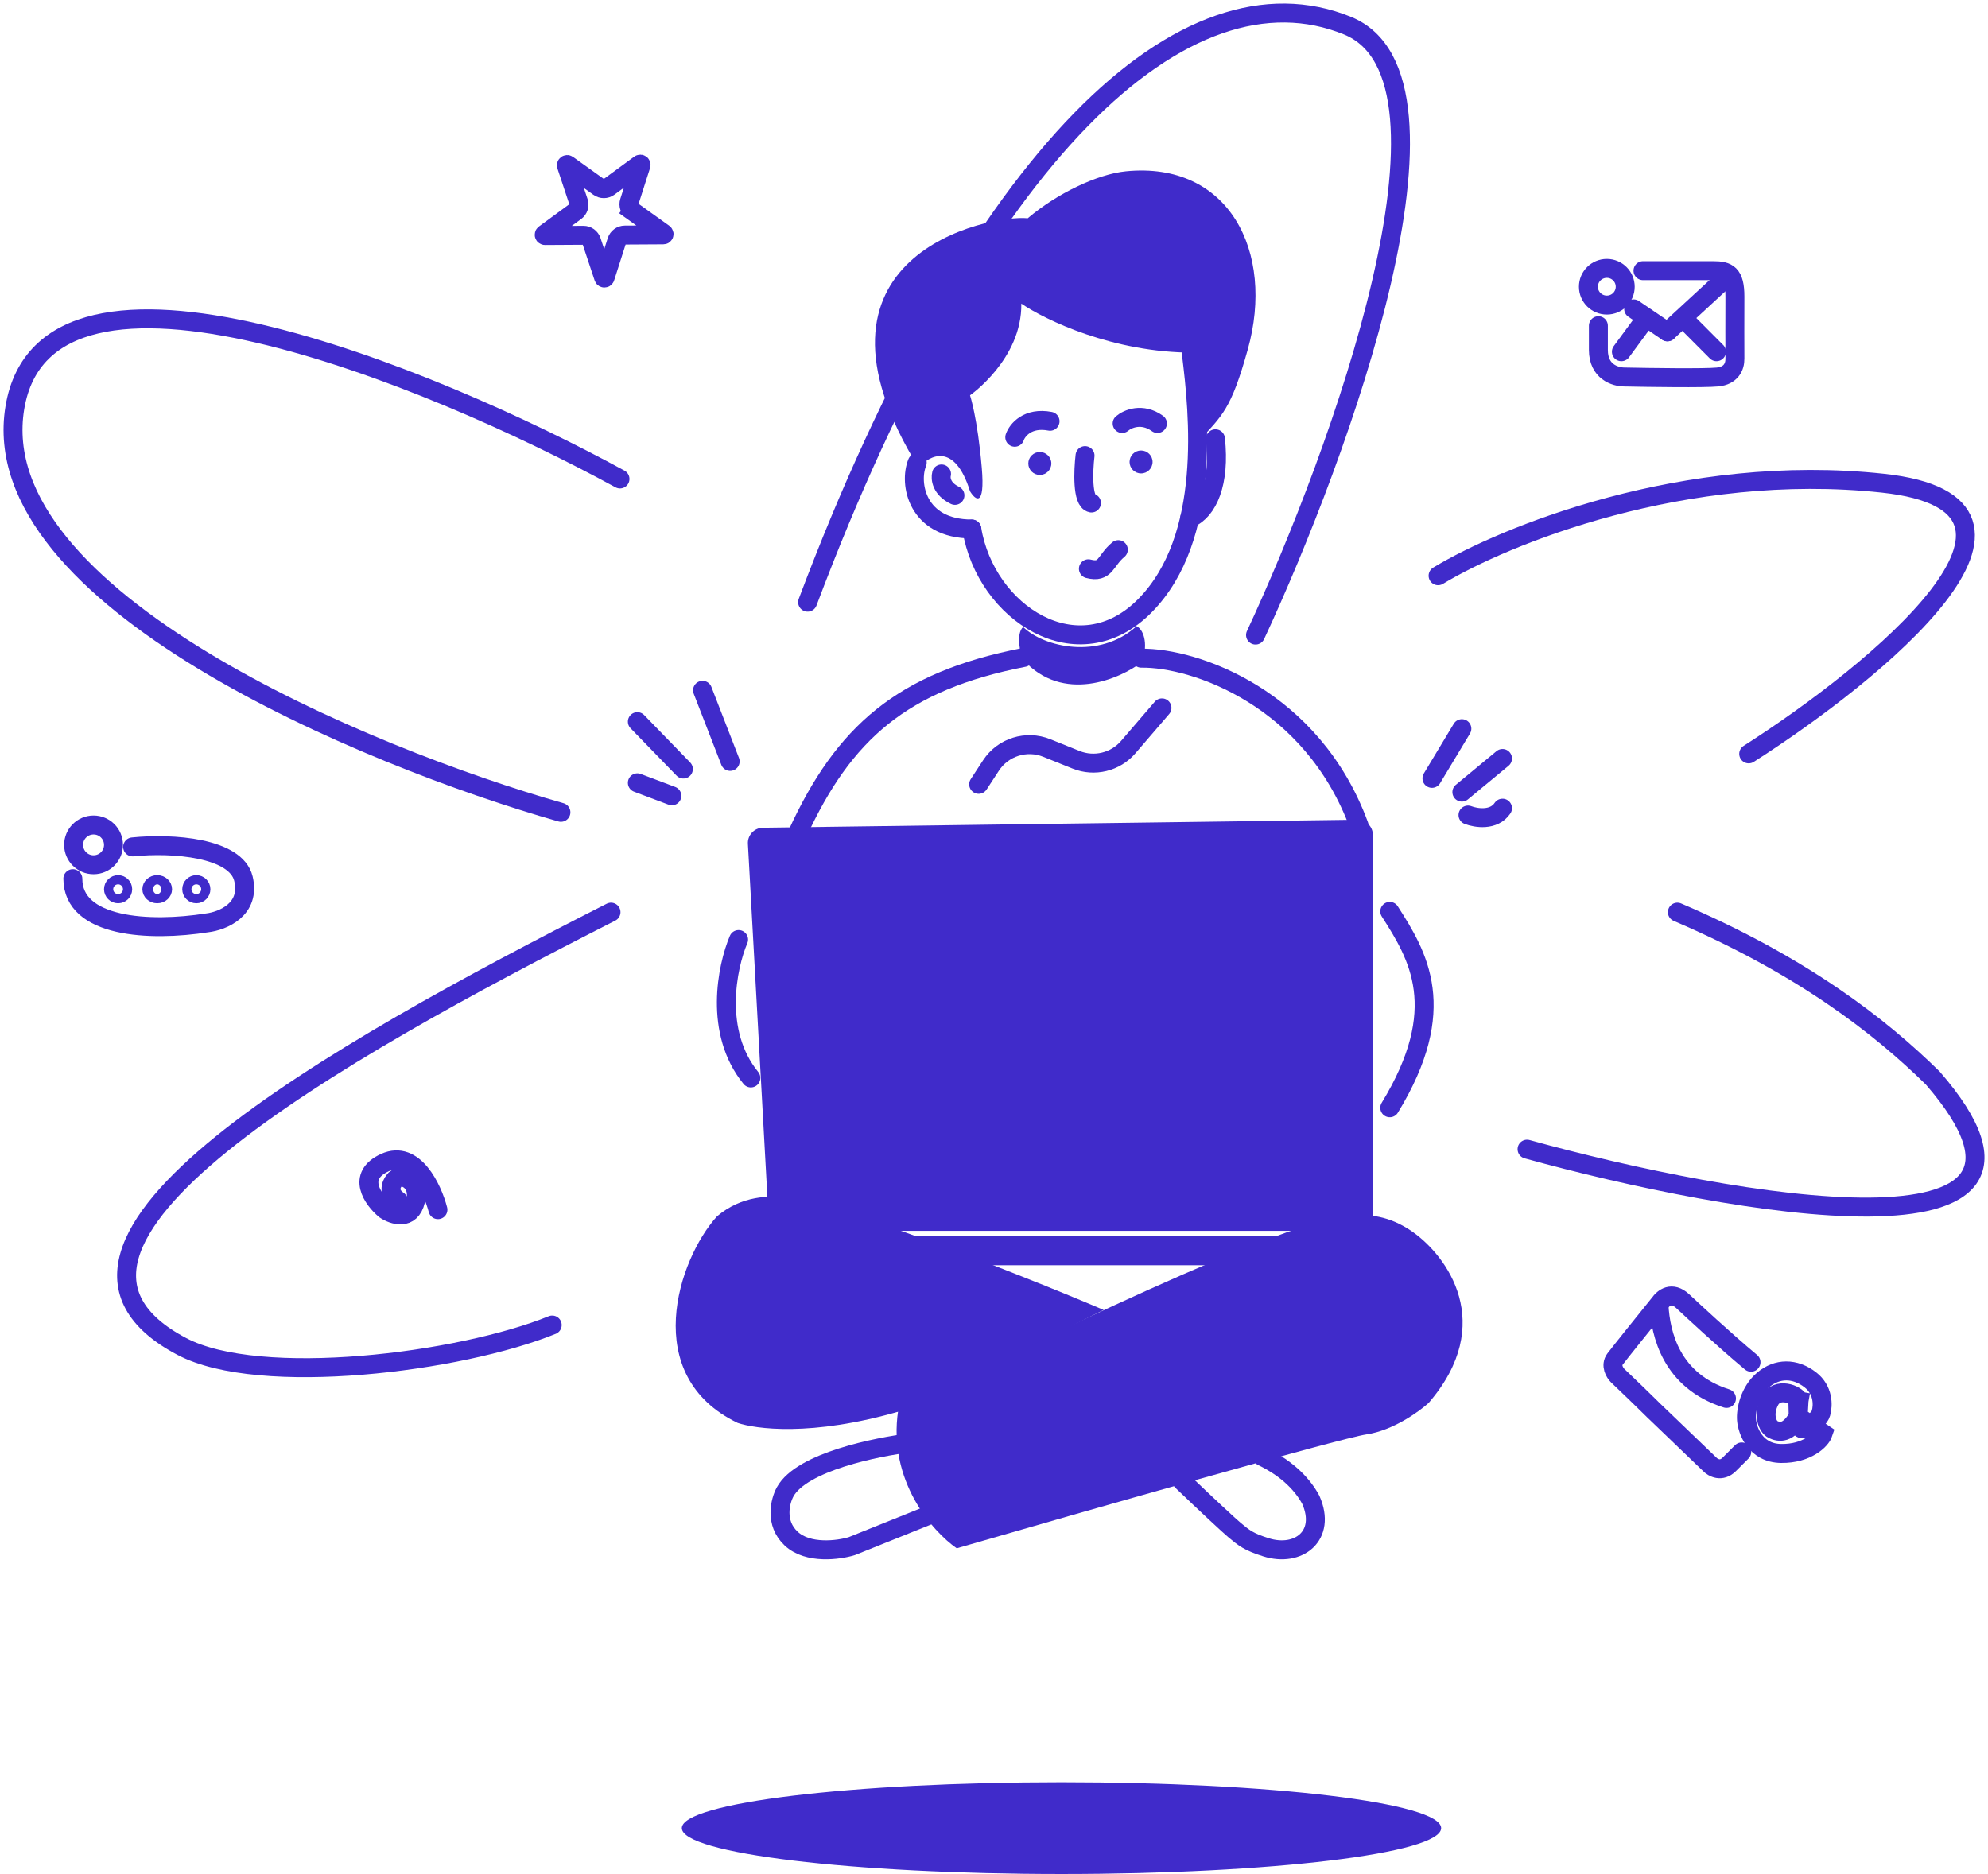 <svg width="472" height="445" viewBox="0 0 472 445" fill="none" xmlns="http://www.w3.org/2000/svg">
<path d="M22.213 205.344C24.828 205.344 26.948 203.231 26.948 200.624C26.948 198.017 24.828 195.903 22.213 195.903C19.599 195.903 17.479 198.017 17.479 200.624C17.479 203.231 19.599 205.344 22.213 205.344Z" stroke="#402BCA" stroke-width="4.5"/>
<path d="M31.491 201.105C41.041 200.124 56.026 201.284 57.797 208.649C59.568 216.014 52.805 218.707 49.202 219.134C35.485 221.307 17.297 220.284 17.297 208.649" stroke="#402BCA" stroke-width="4.5" stroke-linecap="round"/>
<path d="M28.041 212.243C28.644 212.243 29.133 211.756 29.133 211.154C29.133 210.552 28.644 210.065 28.041 210.065C27.437 210.065 26.948 210.552 26.948 211.154C26.948 211.756 27.437 212.243 28.041 212.243Z" stroke="#402BCA" stroke-width="4.5"/>
<path d="M38.602 211.154C38.602 211.683 38.108 212.243 37.328 212.243C36.548 212.243 36.053 211.683 36.053 211.154C36.053 210.625 36.548 210.065 37.328 210.065C38.108 210.065 38.602 210.625 38.602 211.154Z" stroke="#402BCA" stroke-width="4.5"/>
<path d="M46.615 212.243C47.218 212.243 47.707 211.756 47.707 211.154C47.707 210.552 47.218 210.065 46.615 210.065C46.012 210.065 45.522 210.552 45.522 211.154C45.522 211.756 46.012 212.243 46.615 212.243Z" stroke="#402BCA" stroke-width="4.5"/>
<path d="M381.499 72.444C383.914 72.444 385.869 70.493 385.869 68.087C385.869 65.68 383.914 63.73 381.499 63.73C379.084 63.73 377.128 65.68 377.128 68.087C377.128 70.493 379.084 72.444 381.499 72.444Z" stroke="#402BCA" stroke-width="4.5"/>
<path d="M390.087 64.274C393.288 64.274 402.44 64.274 406.745 64.274C410.231 64.274 411.91 65.043 411.91 70.426C411.91 75.656 411.866 82.431 411.91 85.165C411.939 87.087 410.981 89.215 407.776 89.522C404.575 89.83 391.722 89.65 385.694 89.522C383.455 89.522 379.496 88.257 379.496 83.114V77.347" stroke="#402BCA" stroke-width="4.5" stroke-linecap="round"/>
<path d="M387.872 73.352L395.885 78.799" stroke="#402BCA" stroke-width="4.5" stroke-linecap="round"/>
<path d="M395.885 78.799L410.453 65.364" stroke="#402BCA" stroke-width="4.5" stroke-linecap="round"/>
<path d="M399.578 75.531L403.559 79.525L407.539 83.519" stroke="#402BCA" stroke-width="4.5" stroke-linecap="round"/>
<path d="M384.959 83.519L390.833 75.531" stroke="#402BCA" stroke-width="4.5" stroke-linecap="round"/>
<path d="M413.527 344.774C412.318 345.982 411.272 347.024 410.555 347.742C408.679 349.612 406.713 348.521 405.962 347.742L394.009 336.257C392.243 334.621 390.75 333.006 384.081 326.661C383.396 325.979 382.315 324.238 383.451 322.728C384.584 321.217 390.961 313.288 394.009 309.513C394.931 308.178 396.941 306.59 399.501 308.965C401.708 311.01 409.273 318.089 415.734 323.472" stroke="#402BCA" stroke-width="4.5" stroke-linecap="round"/>
<path d="M393.882 309.921C394.257 316.81 396.792 327.898 409.907 332.071" stroke="#402BCA" stroke-width="4.5" stroke-linecap="round"/>
<path d="M427.137 332.604C426.995 333.894 426.904 335.246 426.926 336.396L427.137 332.604ZM427.519 330.484C427.385 331.28 427.246 331.614 427.137 332.604L427.519 330.484ZM432.851 340.383C432.341 341.927 429.016 345.226 422.879 345.142C416.739 345.058 414.86 339.66 414.663 337.147C414.485 334.849 415.377 330.421 418.644 327.655C421.933 324.868 426.114 324.79 429.821 327.655C432.895 330.028 432.891 333.657 432.345 335.553C432.017 336.68 430.786 337.786 428.506 339.133C427.37 339.805 426.969 338.413 426.926 336.396L432.851 340.383ZM427.137 332.604C426.536 331.081 421.922 329.308 420.177 332.604C418.378 336.005 419.755 338.87 420.924 339.431C422.417 340.148 424.609 340.524 426.926 336.396L427.137 332.604Z" stroke="#402BCA" stroke-width="4.5" stroke-linecap="round"/>
<path d="M103.977 287.252C102.667 282.212 98.32 272.918 91.406 276.059C84.491 279.201 88.524 284.83 91.406 287.252C93.344 288.561 97.512 289.961 98.673 285.092C99.834 280.222 94.941 278.219 93.566 280.379C92.841 281.23 92.022 283.364 94.548 285.092" stroke="#402BCA" stroke-width="4.5" stroke-linecap="round"/>
<path d="M134.487 39.312C134.467 39.254 134.474 39.22 134.482 39.198C134.492 39.17 134.514 39.136 134.552 39.109C134.59 39.081 134.628 39.07 134.658 39.069C134.681 39.068 134.716 39.072 134.766 39.108L142.195 44.424C142.899 44.929 143.85 44.923 144.549 44.411L151.916 39.01C151.966 38.973 152 38.969 152.023 38.97C152.053 38.971 152.092 38.981 152.13 39.009C152.168 39.036 152.191 39.069 152.201 39.097C152.209 39.119 152.216 39.152 152.197 39.211L149.422 47.898C149.158 48.722 149.457 49.622 150.162 50.127L150.693 49.389L150.162 50.127L157.591 55.443C157.641 55.479 157.656 55.51 157.662 55.532C157.671 55.561 157.672 55.601 157.658 55.646C157.644 55.69 157.619 55.722 157.596 55.741C157.577 55.755 157.548 55.772 157.486 55.772L148.341 55.825C147.474 55.829 146.708 56.391 146.444 57.215L143.669 65.902C143.65 65.961 143.624 65.984 143.605 65.997C143.581 66.014 143.543 66.028 143.496 66.028C143.449 66.029 143.411 66.015 143.386 65.999C143.367 65.986 143.341 65.962 143.322 65.904L140.446 57.249C140.174 56.428 139.402 55.875 138.534 55.88L129.39 55.933C129.328 55.933 129.297 55.916 129.279 55.902C129.255 55.884 129.23 55.852 129.216 55.808C129.201 55.764 129.202 55.724 129.21 55.695C129.217 55.673 129.231 55.641 129.281 55.605L136.647 50.204C137.347 49.691 137.635 48.788 137.362 47.967L134.487 39.312Z" stroke="#402BCA" stroke-width="4.5"/>
<path d="M247.29 205.313V236.178" stroke="#402BCA" stroke-width="4.5" stroke-linecap="round"/>
<path d="M270.599 208.945V238.357" stroke="#402BCA" stroke-width="4.5" stroke-linecap="round"/>
<path d="M216.081 342.602C208.384 343.557 190.366 347.081 186.419 354.247C185.235 356.397 183.862 361.629 187.84 365.354C191.819 369.08 199.089 368.103 202.227 367.145L220.521 359.801" stroke="#402BCA" stroke-width="4.5" stroke-linecap="round"/>
<path d="M320.968 288.525C306.607 288.986 243.177 319.602 213.257 334.853C210.709 351.658 221.461 363.724 227.155 367.657C256.979 359.024 318.188 341.529 324.443 340.608C330.697 339.688 336.893 335.237 339.21 333.127C355.424 314.25 343.456 298.213 335.445 292.554C329.743 288.525 324.82 288.401 320.968 288.525Z" fill="#402BCA"/>
<path d="M186.444 284.243C196.619 284.919 241.008 302.071 262.04 311.061L213.94 335.025C192.414 341.319 179.19 339.245 175.151 337.889C151.84 326.691 160.973 299.066 170.235 288.833C176.205 283.768 182.798 284 186.444 284.243Z" fill="#402BCA"/>
<path d="M299.694 345.87C306.054 348.917 309.492 352.909 311.236 356.183C314.972 364.708 308.263 369.832 300.604 367.424C296.371 366.091 295.373 365.198 293.131 363.346C291.994 362.405 286.681 357.483 280.615 351.67" stroke="#402BCA" stroke-width="4.5" stroke-linecap="round"/>
<path d="M177.572 200.378L182.455 288.848C182.561 290.773 184.158 292.279 186.092 292.279H322.316C324.327 292.279 325.958 290.654 325.958 288.648V198.282C325.958 196.257 324.297 194.624 322.267 194.651L181.159 196.548C179.089 196.575 177.458 198.317 177.572 200.378Z" fill="#402BCA"/>
<path d="M322.498 293.55H185.194C183.283 293.55 181.734 295.095 181.734 297C181.734 298.905 183.283 300.449 185.194 300.449H322.498C324.409 300.449 325.958 298.905 325.958 297C325.958 295.095 324.409 293.55 322.498 293.55Z" fill="#402BCA"/>
<path d="M270.963 156.293C283.65 156.111 311.572 165.734 322.68 196.054" stroke="#402BCA" stroke-width="4.5" stroke-linecap="round"/>
<path d="M243.102 156.111C214.148 161.74 200.308 174.085 189.382 197.87" stroke="#402BCA" stroke-width="4.5" stroke-linecap="round"/>
<path d="M339.98 184.828L347.082 173.027" stroke="#402BCA" stroke-width="4.5" stroke-linecap="round"/>
<path d="M347.082 188.096L356.733 180.108" stroke="#402BCA" stroke-width="4.5" stroke-linecap="round"/>
<path d="M348.539 193.543C350.42 194.269 354.694 194.959 356.733 191.909" stroke="#402BCA" stroke-width="4.5" stroke-linecap="round"/>
<path d="M162.249 182.619L151.323 171.362" stroke="#402BCA" stroke-width="4.5" stroke-linecap="round"/>
<path d="M173.357 180.803L166.802 163.918" stroke="#402BCA" stroke-width="4.5" stroke-linecap="round"/>
<path d="M159.517 188.973L151.323 185.887" stroke="#402BCA" stroke-width="4.5" stroke-linecap="round"/>
<path d="M329.964 216.419C336.702 226.95 344.35 239.477 329.964 263.049" stroke="#402BCA" stroke-width="4.5" stroke-linecap="round"/>
<path d="M271.146 157.201C272.784 152.48 271.291 149.304 269.834 148.698C261.094 156.687 247.837 153.721 242.92 148.88C241.172 150.478 242.191 155.204 242.92 156.656C252.389 167.114 265.865 161.255 271.146 157.201Z" fill="#402BCA"/>
<path d="M232.358 186.25L235.283 181.774C238.133 177.412 243.68 175.671 248.523 177.618L255.493 180.42C259.841 182.168 264.823 180.955 267.875 177.406L275.88 168.094" stroke="#402BCA" stroke-width="4.5" stroke-linecap="round"/>
<path d="M175.36 223.106C172.629 229.521 169.387 245.074 178.274 255.968" stroke="#402BCA" stroke-width="4.5" stroke-linecap="round"/>
<path d="M296.255 82.982C292.248 97.325 290.245 98.596 284.418 104.951C284.418 98.671 283.336 88.129 283.336 83.74C264.256 83.74 248.153 75.975 242.487 72.092C242.69 85.259 230.308 93.869 230.308 93.869C230.308 93.869 232.084 99.187 233.099 111.089C233.911 120.61 231.577 118.77 230.308 116.66C226.655 104.91 220.666 108.05 218.129 111.089C186.994 60.651 234.875 50.905 244.009 51.833C250.91 45.958 260.535 41.354 267.301 40.679C291.702 38.244 302.751 59.725 296.255 82.982Z" fill="#402BCA"/>
<path d="M230.735 125.637C234.013 145.589 256.013 159.935 271.89 143.773C287.766 127.611 284.589 98.027 282.893 84.222" stroke="#402BCA" stroke-width="4.5" stroke-linecap="round"/>
<path d="M217.769 109.853C215.766 114.755 217.645 125.617 230.735 125.617" stroke="#402BCA" stroke-width="4.5" stroke-linecap="round"/>
<path d="M223.542 112.545C223.253 113.594 223.484 116.079 226.728 117.629" stroke="#402BCA" stroke-width="4.5" stroke-linecap="round"/>
<path d="M282.452 123.076C286.724 121.3 289.736 114.724 288.577 104.194" stroke="#402BCA" stroke-width="4.5" stroke-linecap="round"/>
<path d="M258.414 135.058C262.602 136.148 262.338 133.15 265.516 130.519" stroke="#402BCA" stroke-width="4.5" stroke-linecap="round"/>
<path d="M270.917 112.418C272.426 112.418 273.649 111.198 273.649 109.694C273.649 108.19 272.426 106.971 270.917 106.971C269.409 106.971 268.186 108.19 268.186 109.694C268.186 111.198 269.409 112.418 270.917 112.418Z" fill="#402BCA"/>
<path d="M246.88 112.781C248.388 112.781 249.611 111.562 249.611 110.057C249.611 108.553 248.388 107.334 246.88 107.334C245.371 107.334 244.148 108.553 244.148 110.057C244.148 111.562 245.371 112.781 246.88 112.781Z" fill="#402BCA"/>
<path d="M240.932 103.83C241.507 102.143 243.987 99.021 249.309 100.034" stroke="#402BCA" stroke-width="4.5" stroke-linecap="round"/>
<path d="M266.427 100.562C267.696 99.466 271.148 97.932 274.803 100.562" stroke="#402BCA" stroke-width="4.5" stroke-linecap="round"/>
<path d="M257.615 108.188C257.191 111.773 256.903 119.044 259.143 119.444" stroke="#402BCA" stroke-width="4.5" stroke-linecap="round"/>
<path d="M362.56 272.884C411.181 286.319 498.517 301.751 458.892 255.998C446.389 243.713 427.935 229.31 398.252 216.601" stroke="#402BCA" stroke-width="4.5" stroke-linecap="round"/>
<path d="M415.187 179.014C445.416 159.708 494.11 119.826 447.055 114.743C400 109.659 357.036 127.27 341.437 136.711" stroke="#402BCA" stroke-width="4.5" stroke-linecap="round"/>
<path d="M298.096 150.802C318.128 107.773 350.542 18.592 319.949 6.101C281.707 -9.513 232.176 35.513 191.749 142.995" stroke="#402BCA" stroke-width="4.5" stroke-linecap="round"/>
<path d="M147.2 113.735C102.403 89.285 10.952 51.679 3.522 96.85C-3.907 142.022 86.864 179.701 133.178 192.894" stroke="#402BCA" stroke-width="4.5" stroke-linecap="round"/>
<path d="M145.07 216.601C79.696 249.826 -2.217 295.776 43.155 319.725C61.729 329.53 109.258 323.538 131.11 314.642" stroke="#402BCA" stroke-width="4.5" stroke-linecap="round"/>
<path d="M252.025 445C301.808 445 342.165 440.123 342.165 434.107C342.165 428.09 301.808 423.213 252.025 423.213C202.242 423.213 161.885 428.09 161.885 434.107C161.885 440.123 202.242 445 252.025 445Z" fill="#402BCA"/>
</svg>
